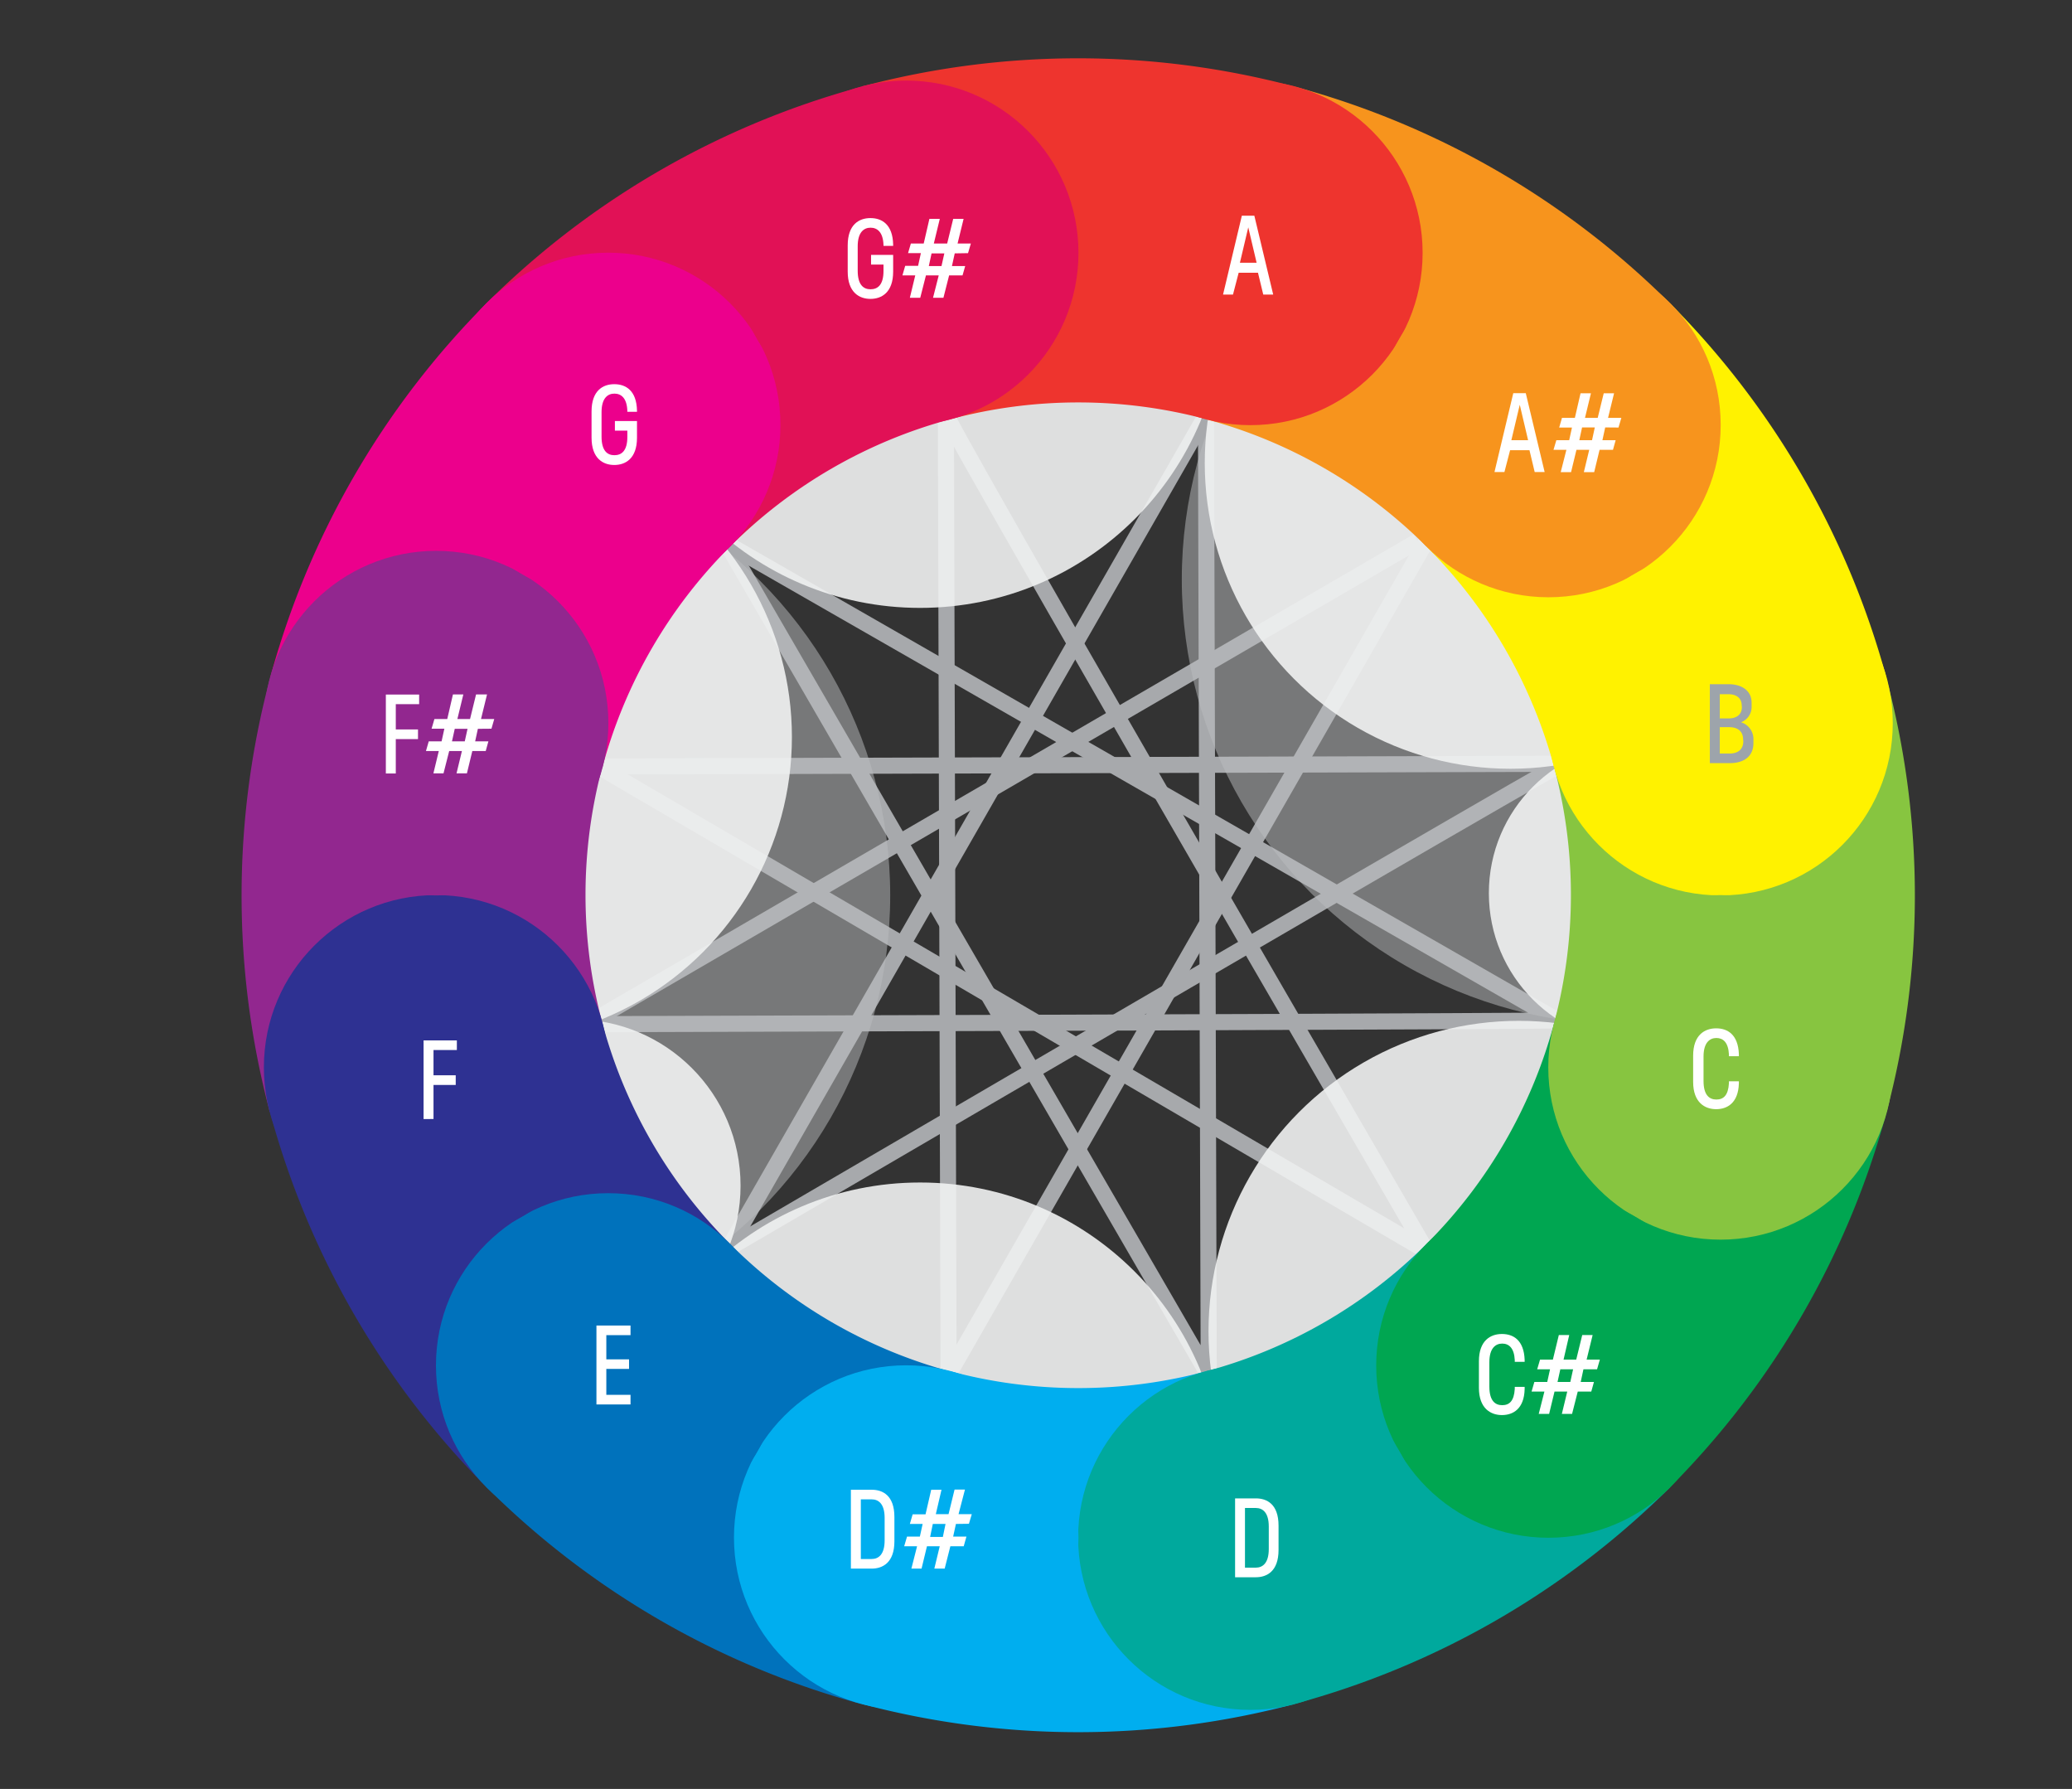 <svg id="circle-of-tones" xmlns="http://www.w3.org/2000/svg" xmlns:xlink="http://www.w3.org/1999/xlink" viewBox="0 0 364.73 314.83">
  <rect x="0" y="0" width="364.73" height="314.83" fill="#333333" stroke="none"/>
  <defs>
    <style>
      .cls-1 {
        fill: none;
      }

      .cls-2 {
        clip-path: url(#clip-path);
      }

      .cls-3 {
        fill: #a7a9ac;
      }

      .cls-4 {
        opacity: 0.5;
      }

      .cls-5 {
        fill: #bcbec0;
      }

      .cls-6 {
        opacity: 0.9;
      }

      .cls-7 {
        fill: #f1f2f2;
      }

      .cls-8 {
        fill: #ee342e;
      }

      .cls-9 {
        fill: #f7941d;
      }

      .cls-10 {
        fill: #fff200;
      }

      .cls-11 {
        fill: #87c540;
      }

      .cls-12 {
        fill: #00a651;
      }

      .cls-13 {
        fill: #00a99d;
      }

      .cls-14 {
        fill: #00aeef;
      }

      .cls-15 {
        fill: #0072bc;
      }

      .cls-16 {
        fill: #2e3192;
      }

      .cls-17 {
        fill: #92278f;
      }

      .cls-18 {
        fill: #ec008c;
      }

      .cls-19 {
        fill: #e11156;
      }

      .cls-20 {
        fill: #fff;
      }

      .cls-21 {
        fill: #9da4ab;
      }
    </style>
    <clipPath id="clip-path" transform="translate(19.73 -12.53)">
      <circle id="mask" class="cls-1" cx="170.08" cy="170.08" r="87.44"/>
    </clipPath>
  </defs>
  <title>circle-exp</title>
  <g id="scales">
    <g class="cls-2">
      <g id="fifths">
        <rect class="cls-3" x="66.08" y="157.5" width="168.91" height="2.83" transform="translate(-42.47 197.91) rotate(-60.17)"/>
        <rect class="cls-3" x="145.6" y="85.5" width="2.83" height="168.91" transform="translate(19.25 -12.11) rotate(-0.16)"/>
        <path class="cls-3" d="M109.23,233.4,107.8,231c75.13-43.87,110.81-64.6,127.51-74.26,9.5-5.5,14-8.09,16.16-9.3,2.95-1.67,2.95-1.67,3.61-1.41L254,148.6l.57-1.3.6,1.28C254.68,148.82,246.58,153.18,109.23,233.4Z" transform="translate(19.73 -12.53)"/>
        <rect class="cls-3" x="104.83" y="179.73" width="168.91" height="2.83" transform="translate(-42.29 242.7) rotate(-60.17)"/>
        <polygon class="cls-3" points="214.2 247.33 126.72 96.41 129.17 94.99 211.34 236.73 210.87 73.12 213.7 73.11 214.2 247.33"/>
        <rect class="cls-3" x="73.82" y="148.91" width="168.91" height="2.83" transform="matrix(0.86, -0.5, 0.5, 0.86, -34.36, 87.31)"/>
        <rect class="cls-3" x="85.54" y="145.77" width="168.91" height="2.83" transform="translate(19.33 -12.06) rotate(-0.16)"/>
        <path class="cls-3" d="M85.26,194.18v-2.83c116.23-.34,152.59-.52,164-.6L125.88,120,107.8,109.63c-1.37-.79-1-1.73-.83-2.1l1.24.7.71-1.22c.07,0,3.27,1.88,146.23,83.87l2.06,1.18-2,1.26c-.41.25-.41.25-22,.35C213.87,193.77,172.52,193.93,85.26,194.18Z" transform="translate(19.73 -12.53)"/>
        <path class="cls-3" d="M235.29,236.61l-150.47-88,1.43-2.45,141.19,82.53c-42-72.29-62-107.15-71.43-123.71-10.82-19-10.79-19.17-10.6-19.88l2.74.71-1.37-.36,1.32-.5c.27.62,4.89,10,84.49,147Z" transform="translate(19.73 -12.53)"/>
      </g>
      <g id="penta" class="cls-4">
        <circle id="p1" class="cls-5" cx="286.38" cy="101.97" r="78.35"/>
        <circle id="p2" class="cls-5" cx="78.35" cy="157.58" r="78.35"/>
      </g>
      <g id="hepta" class="cls-6">
        <circle id="h1" class="cls-7" cx="265.89" cy="81.47" r="53.82"/>
        <circle id="h2" class="cls-7" cx="288.57" cy="157.18" r="26.49"/>
        <circle id="h3" class="cls-7" cx="267.36" cy="234.28" r="54.63"/>
        <circle id="h4" class="cls-7" cx="161.96" cy="261.46" r="53.36"/>
        <circle id="h5" class="cls-7" cx="101.07" cy="208.67" r="29.29"/>
        <circle id="h6" class="cls-7" cx="85.8" cy="129.7" r="53.6"/>
        <circle id="h7" class="cls-7" cx="161.96" cy="53.49" r="53.49"/>
      </g>
    </g>
  </g>
  <g id="notes">
    <g id="segments">
      <path id="s1" class="cls-8" d="M147.66,86.28a87.2,87.2,0,0,1,44.83,0l15.68-58.51a148.46,148.46,0,0,0-76.26,0h0l.06,0Z" transform="translate(19.73 -12.53)"/>
      <path id="s2" class="cls-9" d="M231.36,108.71l42.86-42.83a148.48,148.48,0,0,0-66-38.09l-15.7,58.5A86.61,86.61,0,0,1,231.36,108.71Z" transform="translate(19.73 -12.53)"/>
      <path id="s3" class="cls-10" d="M253.85,147.56l58.52-15.63a148.48,148.48,0,0,0-38.11-66l-42.87,42.8A86.69,86.69,0,0,1,253.85,147.56Z" transform="translate(19.73 -12.53)"/>
      <path id="s4" class="cls-11" d="M312.39,132,253.86,147.6a87.18,87.18,0,0,1,0,44.86l58.5,15.72a.25.25,0,0,0,0,.07h0a148.46,148.46,0,0,0,0-76.26Z" transform="translate(19.73 -12.53)"/>
      <path id="s5" class="cls-12" d="M231.45,231.36l42.82,42.87a148.41,148.41,0,0,0,38.1-66l-58.5-15.75A86.57,86.57,0,0,1,231.45,231.36Z" transform="translate(19.73 -12.53)"/>
      <path id="s6" class="cls-13" d="M192.56,253.86l15.68,58.51a148.48,148.48,0,0,0,66-38.09l-42.81-42.89A86.66,86.66,0,0,1,192.56,253.86Z" transform="translate(19.73 -12.53)"/>
      <path id="s7" class="cls-14" d="M170.08,256.81a87,87,0,0,1-22.44-2.94L132,312.39l-.07,0h0a148.61,148.61,0,0,0,76.26,0l-15.65-58.52A87,87,0,0,1,170.08,256.81Z" transform="translate(19.73 -12.53)"/>
      <path id="s8" class="cls-15" d="M108.74,231.39l-42.8,42.89,0,0h0a148.51,148.51,0,0,0,66,38.14l15.68-58.51A86.57,86.57,0,0,1,108.74,231.39Z" transform="translate(19.73 -12.53)"/>
      <path id="s9" class="cls-16" d="M86.28,192.49,27.79,208.23a148.48,148.48,0,0,0,38.1,66l42.82-42.86A86.65,86.65,0,0,1,86.28,192.49Z" transform="translate(19.73 -12.53)"/>
      <path id="s10" class="cls-17" d="M86.27,192.45a87.18,87.18,0,0,1,0-44.86L27.77,132a148.57,148.57,0,0,0,0,76.25h0s0,0,0-.06Z" transform="translate(19.73 -12.53)"/>
      <path id="s11" class="cls-18" d="M86.31,147.55a86.62,86.62,0,0,1,22.46-38.81L65.88,65.93s0,0,.05-.05h0A148.39,148.39,0,0,0,27.77,132h0s0,0,0-.07Z" transform="translate(19.73 -12.53)"/>
      <path id="s12" class="cls-19" d="M147.62,86.29l-15.7-58.5a148.48,148.48,0,0,0-66,38.09l42.87,42.83A86.67,86.67,0,0,1,147.62,86.29Z" transform="translate(19.73 -12.53)"/>
    </g>
    <g id="circles">
      <circle id="c1" class="cls-8" cx="220.1" cy="44.5" r="30.32"/>
      <circle id="c2" class="cls-9" cx="272.57" cy="74.79" r="30.32"/>
      <circle id="c3" class="cls-10" cx="302.86" cy="127.26" r="30.32"/>
      <circle id="c4" class="cls-11" cx="302.86" cy="187.84" r="30.32"/>
      <circle id="c5" class="cls-12" cx="272.57" cy="240.3" r="30.32"/>
      <circle id="c6" class="cls-13" cx="220.1" cy="270.59" r="30.32"/>
      <circle id="c7" class="cls-14" cx="159.52" cy="270.59" r="30.32"/>
      <circle id="c8" class="cls-15" cx="107.06" cy="240.3" r="30.32"/>
      <circle id="c9" class="cls-16" cx="76.77" cy="187.84" r="30.32"/>
      <circle id="c10" class="cls-17" cx="76.77" cy="127.26" r="30.32"/>
      <circle id="c11" class="cls-18" cx="107.06" cy="74.79" r="30.32"/>
      <circle id="c12" class="cls-19" cx="159.52" cy="44.5" r="30.32"/>
    </g>
    <g id="letters">
      <g id="l1">
        <path class="cls-20" d="M201.71,60.53h-3.4l-1,3.84h-1.75l3.31-13.88h2.2l3.32,13.88h-1.75Zm-.24-1.76L200,52.54l-1.47,6.23Z" transform="translate(19.73 -12.53)"/>
      </g>
      <g id="l2">
        <path class="cls-20" d="M249.5,91.76h-3.41l-1,3.84h-1.75l3.31-13.88h2.2l3.32,13.88h-1.75ZM249.26,90l-1.47-6.24L246.31,90Z" transform="translate(19.73 -12.53)"/>
        <path class="cls-20" d="M262.83,87.75,262.34,90h2.33l-.47,1.69h-2.36l-.95,3.93h-1.82l.95-3.93h-2.25l-.95,3.93H255l1-3.93h-2.27l.5-1.69h2.26l.49-2.23h-2.25l.49-1.7h2.27l1-4.33h1.83l-1.05,4.33h2.24l1.06-4.33h1.82l-1.06,4.33h2.34l-.5,1.7Zm-1.83,0h-2.24L258.27,90h2.24Z" transform="translate(19.73 -12.53)"/>
      </g>
      <g id="l3">
        <path class="cls-21" d="M284.6,132.94c1.92,0,4,.89,4,3.28v.61a2.88,2.88,0,0,1-1.86,2.81,3.09,3.09,0,0,1,2.18,3.13v.55c0,2.28-1.62,3.51-4.16,3.51h-3.51V132.94Zm2.51,9.76c0-1.45-.93-2.2-2.43-2.2H283v4.64h1.71c1.49,0,2.43-.72,2.43-2.19Zm-.25-6c0-1.45-1.12-2-2.29-2H283v4.26h1.6c1.23,0,2.29-.59,2.29-2Z" transform="translate(19.73 -12.53)"/>
      </g>
      <g id="l4">
        <path class="cls-20" d="M278.31,198.31c0-3.67,2.07-4.81,4.05-4.81s3.87,1.06,4,4.54v.37h-1.75v-.32c-.11-2.15-1.05-2.89-2.21-2.89s-2.26.8-2.26,3.26v4.3c0,2.47,1,3.27,2.26,3.27s2.08-.73,2.21-2.85v-.36h1.75v.35c-.09,3.49-2.07,4.56-4,4.56s-4.05-1.13-4.05-4.8Z" transform="translate(19.73 -12.53)"/>
      </g>
      <g id="l5">
        <path class="cls-20" d="M240.6,252.09c0-3.67,2.07-4.8,4.05-4.8s3.87,1.05,4,4.54v.36h-1.74l0-.32c-.11-2.14-1.05-2.89-2.21-2.89s-2.26.8-2.26,3.27v4.3c0,2.47,1,3.27,2.26,3.27s2.08-.73,2.21-2.85l0-.37h1.74V257c-.09,3.5-2.07,4.56-4,4.56s-4.05-1.13-4.05-4.8Z" transform="translate(19.73 -12.53)"/>
        <path class="cls-20" d="M259,253.5l-.48,2.23h2.33l-.47,1.69H258l-1,3.93H255.2l.95-3.93h-2.24l-.95,3.93h-1.83l1-3.93h-2.26l.49-1.69h2.27l.49-2.23h-2.26l.5-1.7h2.26l1.05-4.33h1.83l-1,4.33h2.23l1.06-4.33h1.83l-1.06,4.33h2.33l-.49,1.7Zm-1.82,0h-2.25l-.49,2.23h2.25Z" transform="translate(19.73 -12.53)"/>
      </g>
      <g id="l6">
        <path class="cls-20" d="M201.33,276.22c1.94,0,4,1,4,4.8v4.28c0,3.78-2.09,4.8-4,4.8h-3.65V276.22Zm2.28,4.95c0-2.46-1.07-3.26-2.28-3.26h-1.91v10.5h1.91c1.21,0,2.28-.8,2.28-3.27Z" transform="translate(19.73 -12.53)"/>
      </g>
      <g id="l7">
        <path class="cls-20" d="M133.71,274.7c1.94,0,4,1,4,4.8v4.28c0,3.77-2.09,4.8-4,4.8h-3.66V274.7Zm2.28,4.95c0-2.46-1.07-3.26-2.28-3.26H131.8v10.5h1.91c1.21,0,2.28-.8,2.28-3.27Z" transform="translate(19.73 -12.53)"/>
        <path class="cls-20" d="M148.54,280.72l-.49,2.23h2.34l-.48,1.7h-2.35l-1,3.93h-1.82l.95-3.93h-2.25l-.95,3.93H140.7l1-3.93h-2.27l.5-1.7h2.26l.49-2.23h-2.25l.49-1.69h2.27l1-4.33H146L145,279h2.24l1.06-4.33h1.83L149,279h2.33l-.5,1.69Zm-1.83,0h-2.24L144,283h2.24Z" transform="translate(19.73 -12.53)"/>
      </g>
      <g id="l8">
        <path class="cls-20" d="M87,247.49v4.26H91v1.69H87V258h4.26v1.69h-6V245.8h6v1.69Z" transform="translate(19.73 -12.53)"/>
      </g>
      <g id="l9">
        <path class="cls-20" d="M56.58,197.32v4.44h3.91v1.7H56.58v6H54.83V195.62h5.86v1.7Z" transform="translate(19.73 -12.53)"/>
      </g>
      <g id="l10">
        <path class="cls-20" d="M49.94,136.45v4.45h3.91v1.7H49.94v6.05H48.19V134.76h5.86v1.69Z" transform="translate(19.73 -12.53)"/>
        <path class="cls-20" d="M64.39,140.79,63.91,143h2.33l-.47,1.7H63.41l-.95,3.93H60.63l.95-3.93H59.34l-1,3.93H56.56l.95-3.93H55.25l.49-1.7H58l.49-2.23H56.24l.5-1.7H59l1-4.33h1.83l-1.05,4.33h2.23l1.06-4.33H66l-1.06,4.33h2.33l-.49,1.7Zm-1.82,0H60.32L59.83,143h2.25Z" transform="translate(19.73 -12.53)"/>
      </g>
      <g id="l11">
        <path class="cls-20" d="M84.4,84.94c0-3.67,2-4.8,4-4.8s3.94,1.09,4,4.69V85h-1.7v-.14c-.07-2.29-1.1-3.06-2.28-3.06s-2.26.8-2.26,3.27v4.3c0,2.47,1,3.27,2.26,3.27s2.28-.77,2.28-3.21V88.32H88.51v-1.7H92.4v2.94c0,3.69-2.05,4.8-4,4.8s-4-1.13-4-4.8Z" transform="translate(19.73 -12.53)"/>
      </g>
      <g id="l12">
        <path class="cls-20" d="M129.49,55.71c0-3.67,2-4.8,4-4.8s3.93,1.09,4,4.68v.21h-1.7v-.14c-.07-2.29-1.11-3.06-2.28-3.06s-2.26.8-2.26,3.26v4.31c0,2.47,1,3.27,2.26,3.27s2.28-.77,2.28-3.22V59.09H133.6v-1.7h3.89v2.94c0,3.69-2.05,4.8-4,4.8s-4-1.13-4-4.8Z" transform="translate(19.73 -12.53)"/>
        <path class="cls-20" d="M148.33,57.12l-.49,2.23h2.33L149.7,61h-2.36l-1,3.93h-1.83l1-3.93h-2.25l-1,3.93h-1.83l.95-3.93h-2.26l.49-1.69h2.27l.49-2.23h-2.26l.5-1.7h2.26l1-4.33h1.83l-1.05,4.33H147l1.06-4.33h1.83l-1.06,4.33h2.34l-.5,1.7Zm-1.83,0h-2.25l-.48,2.23H146Z" transform="translate(19.73 -12.53)"/>
      </g>
    </g>
  </g>
</svg>

